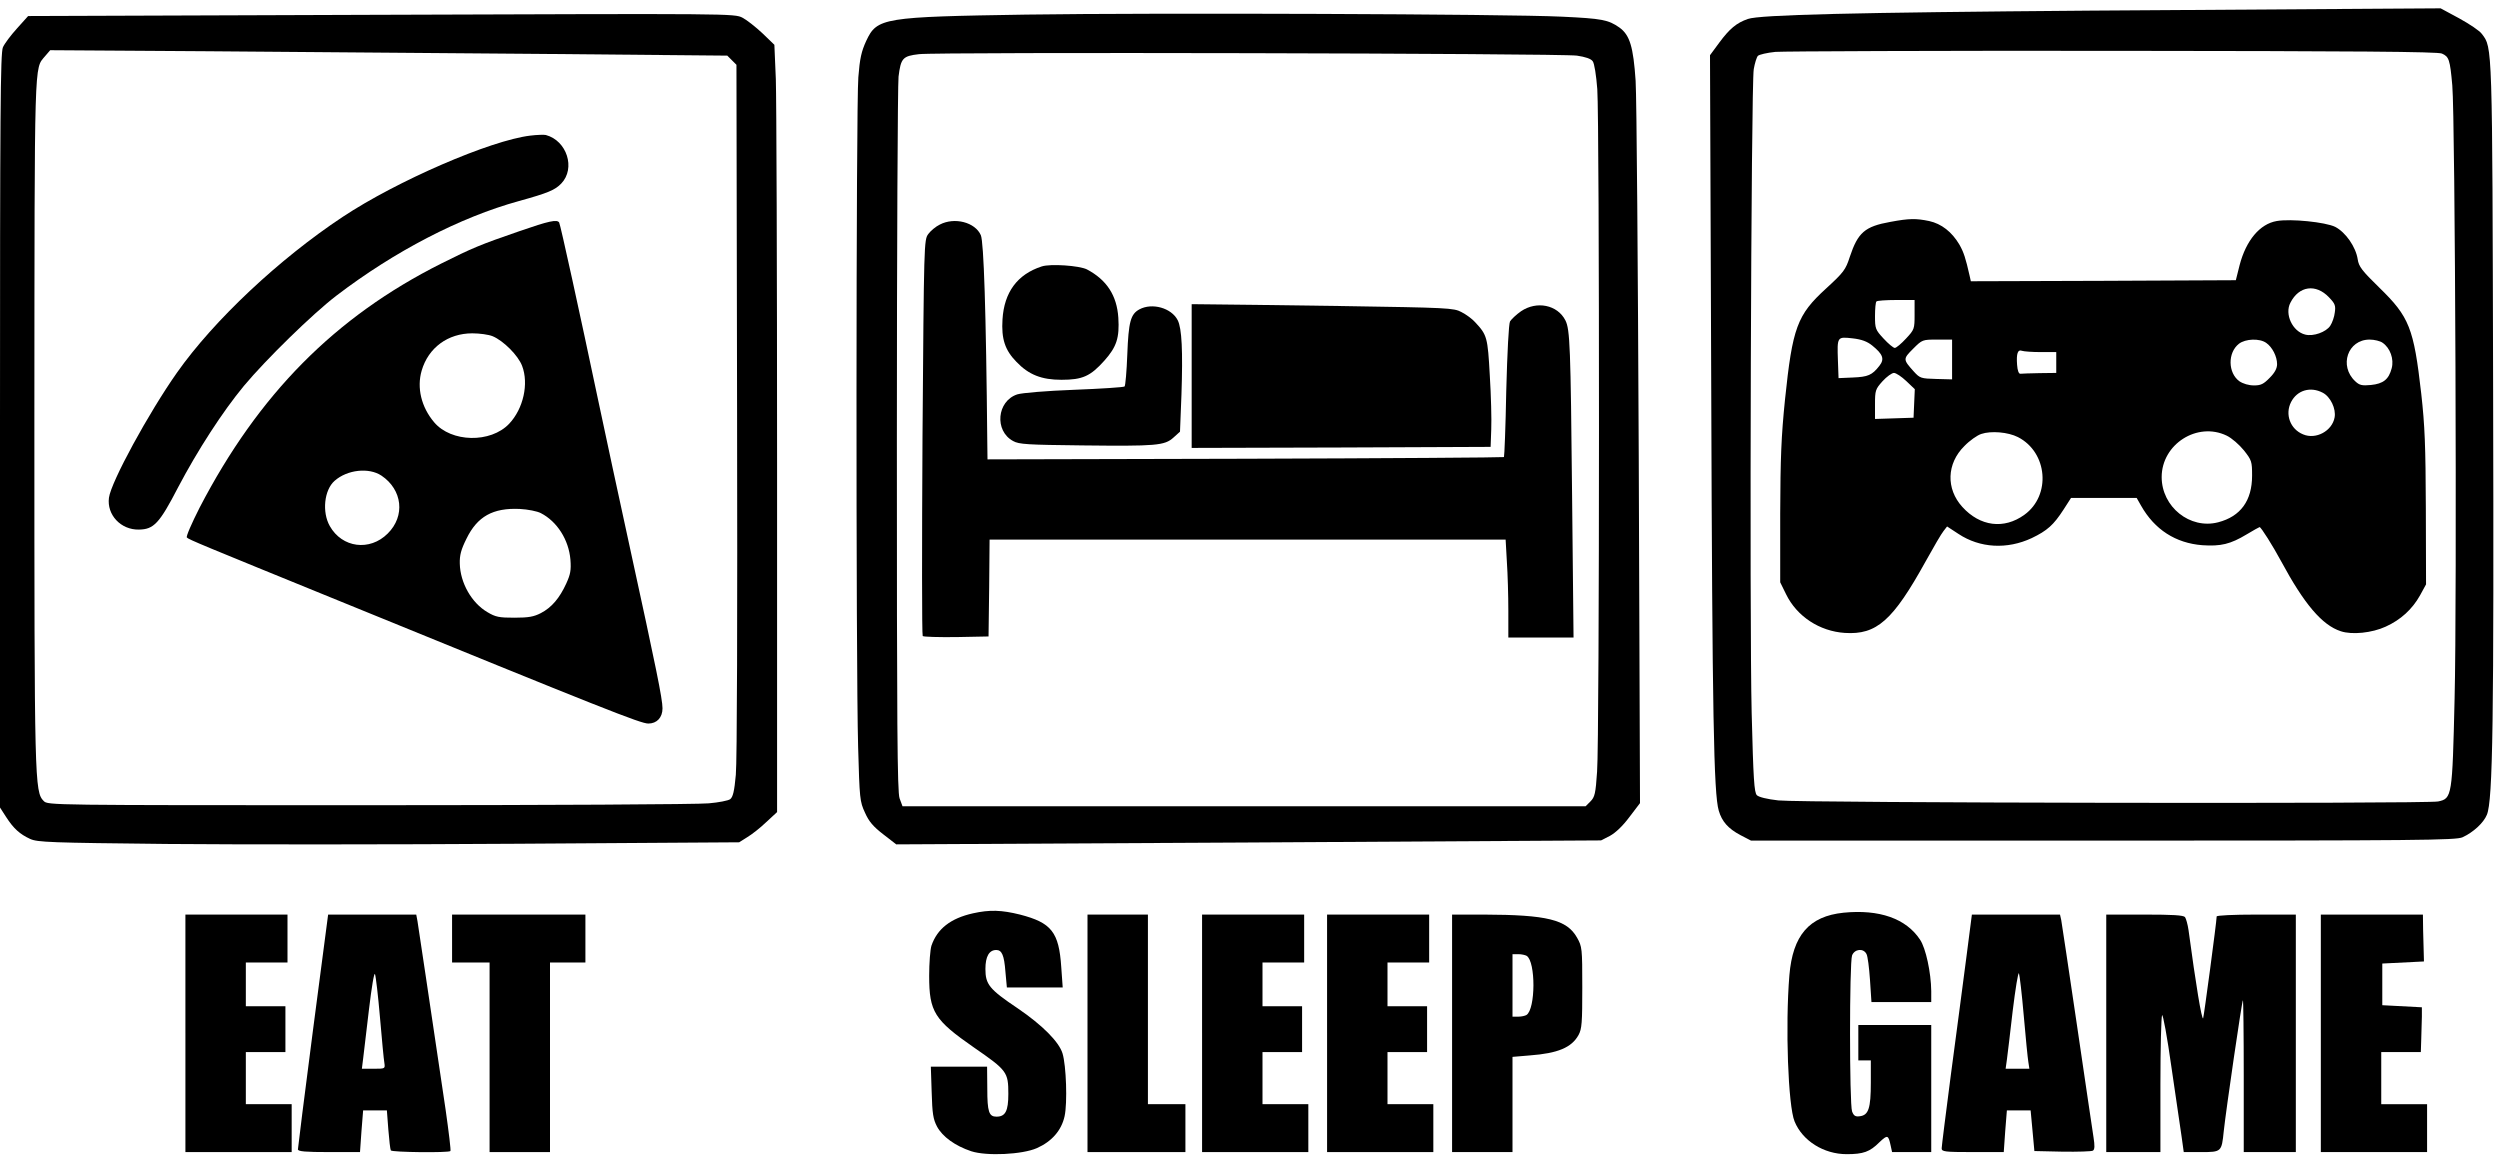 <?xml version="1.0" standalone="no"?>
<!DOCTYPE svg PUBLIC "-//W3C//DTD SVG 20010904//EN"
 "http://www.w3.org/TR/2001/REC-SVG-20010904/DTD/svg10.dtd">
<svg version="1.0" xmlns="http://www.w3.org/2000/svg"
 width="1200pt" height="560pt" viewBox="0 0 1200 560"
 preserveAspectRatio="xMidYMid meet">
<g transform="translate(0,560) scale(0.1,-0.1)"
fill="#000000" stroke="none">
<path d="M10035 5549 c-1143 -9 -1589 -20 -1645 -40 -55 -19 -88 -47 -137
-113 l-45 -61 6 -1615 c5 -1547 12 -1931 36 -2011 15 -52 45 -86 103 -117 l52
-27 1690 0 c1527 0 1693 2 1725 16 52 24 101 69 117 108 29 68 34 457 30 2041
-4 1669 -3 1640 -54 1707 -10 15 -60 48 -109 75 l-89 48 -315 -2 c-173 -1
-787 -5 -1365 -9z m1686 -206 c34 -15 39 -28 50 -153 14 -155 23 -2465 11
-2945 -11 -468 -12 -478 -79 -492 -56 -12 -3059 -7 -3167 5 -54 6 -94 16 -103
25 -13 13 -17 78 -25 394 -11 445 -3 3014 10 3091 5 29 14 58 20 64 6 6 44 15
84 19 40 3 771 6 1623 5 1162 -1 1557 -4 1576 -13z"/>
<path d="M9074 4535 c-123 -22 -156 -51 -195 -168 -20 -62 -29 -74 -114 -152
-139 -127 -161 -187 -197 -533 -18 -177 -22 -278 -23 -547 l0 -330 28 -57 c52
-107 161 -178 282 -186 153 -10 231 59 389 345 37 67 75 132 85 144 l17 22 55
-36 c103 -68 233 -75 351 -20 75 36 105 63 153 137 l36 56 157 0 158 0 21 -37
c65 -115 166 -180 294 -190 89 -6 135 5 213 52 32 19 60 35 62 35 7 0 63 -89
104 -165 110 -204 196 -306 286 -335 54 -18 150 -8 215 22 73 33 128 84 165
150 l29 53 -1 365 c-1 301 -5 398 -22 550 -36 316 -57 369 -202 510 -83 81
-98 101 -103 135 -9 60 -58 130 -108 156 -47 23 -214 40 -281 28 -81 -14 -147
-93 -178 -212 l-18 -72 -636 -3 -636 -2 -6 27 c-19 84 -28 112 -49 149 -36 61
-86 100 -145 113 -63 13 -95 13 -186 -4z m2105 -362 c29 -30 33 -40 28 -73 -2
-20 -12 -49 -22 -64 -20 -30 -81 -52 -120 -42 -61 15 -100 98 -71 153 41 81
122 92 185 26z m-1989 -83 c0 -69 -1 -72 -41 -115 -23 -25 -47 -45 -54 -45 -7
0 -31 20 -54 45 -39 42 -41 48 -41 108 0 35 3 67 7 70 3 4 46 7 95 7 l88 0 0
-70z m-204 -148 c52 -42 61 -65 35 -98 -35 -45 -55 -53 -127 -56 l-69 -3 -3
84 c-4 116 -4 115 70 107 44 -5 70 -15 94 -34z m384 -68 l0 -95 -76 2 c-73 2
-78 3 -108 36 -52 58 -52 60 -3 109 44 44 45 44 116 44 l71 0 0 -96z m1508 80
c29 -20 52 -65 52 -102 0 -20 -11 -41 -35 -65 -30 -31 -43 -37 -76 -37 -25 0
-52 8 -70 20 -55 40 -57 137 -2 180 31 24 99 27 131 4z m558 1 c37 -25 56 -79
44 -123 -14 -53 -40 -74 -100 -80 -43 -4 -55 -1 -75 18 -79 74 -36 200 69 200
23 0 51 -7 62 -15z m-1640 -45 l74 0 0 -50 0 -50 -80 -1 c-44 -1 -86 -2 -92
-3 -8 -1 -14 15 -16 43 -4 54 3 75 24 67 9 -3 49 -6 90 -6z m-646 -139 l41
-39 -3 -68 -3 -69 -92 -3 -93 -3 0 70 c0 67 2 73 36 111 20 22 45 40 55 40 10
0 37 -18 59 -39z m1999 -56 c37 -19 65 -77 57 -119 -12 -65 -90 -107 -151 -81
-62 25 -88 96 -58 155 29 57 93 76 152 45z m-1463 -213 c143 -73 160 -280 31
-373 -98 -71 -213 -56 -298 38 -79 87 -75 208 10 292 25 26 62 52 81 58 47 16
129 9 176 -15z m1002 7 c25 -12 60 -43 83 -71 37 -47 39 -53 39 -121 0 -120
-55 -196 -163 -224 -135 -35 -271 74 -271 217 0 158 171 267 312 199z"/>
<path d="M1830 5529 l-1695 -6 -53 -59 c-30 -33 -60 -73 -68 -91 -12 -27 -14
-308 -14 -1841 l0 -1808 29 -45 c36 -56 66 -83 116 -106 36 -16 95 -18 655
-24 338 -3 1095 -3 1681 1 l1067 7 38 24 c22 13 63 45 91 72 l53 49 0 1677 c0
922 -3 1750 -6 1841 l-7 165 -57 55 c-32 30 -75 64 -96 75 -39 20 -47 20
-1734 14z m793 -188 l868 -8 22 -22 22 -22 3 -1652 c2 -1001 0 -1693 -6 -1756
-7 -79 -14 -107 -27 -117 -9 -7 -56 -16 -103 -20 -48 -5 -781 -9 -1629 -9
-1536 0 -1543 0 -1563 20 -44 44 -45 89 -45 1830 1 1759 -1 1682 51 1745 l25
29 757 -5 c416 -3 1148 -9 1625 -13z"/>
<path d="M2545 4949 c-191 -23 -639 -217 -900 -390 -305 -202 -618 -496 -795
-747 -136 -193 -317 -525 -327 -601 -11 -82 57 -155 144 -153 71 1 98 29 188
203 93 177 214 364 316 487 106 127 330 346 444 433 279 213 593 376 876 454
141 39 173 53 203 84 70 73 27 206 -74 233 -8 2 -42 1 -75 -3z"/>
<path d="M2495 4491 c-192 -66 -231 -83 -377 -156 -510 -256 -877 -627 -1160
-1172 -38 -75 -66 -139 -61 -143 9 -10 68 -34 728 -303 1281 -523 1450 -590
1487 -590 41 0 68 29 68 73 0 45 -31 196 -154 760 -52 239 -122 563 -155 720
-87 413 -181 842 -187 852 -10 16 -51 7 -189 -41z m-130 -505 c52 -22 122 -92
141 -142 33 -86 6 -206 -62 -278 -89 -94 -278 -90 -360 7 -62 73 -84 166 -60
248 32 110 126 179 243 179 35 0 79 -6 98 -14z m-534 -669 c101 -68 115 -194
30 -278 -86 -86 -219 -69 -278 36 -38 67 -27 173 23 217 61 54 165 65 225 25z
m765 -180 c78 -40 134 -128 142 -223 4 -51 0 -71 -20 -115 -32 -70 -70 -115
-122 -142 -33 -17 -58 -22 -126 -22 -74 0 -91 3 -131 27 -75 44 -130 140 -132
233 -1 40 6 67 32 119 52 107 127 149 256 143 39 -2 84 -11 101 -20z"/>
<path d="M4930 5530 c-692 -11 -720 -15 -772 -126 -23 -50 -31 -84 -38 -175
-11 -133 -12 -2825 -1 -3214 7 -250 8 -262 33 -316 19 -43 40 -67 88 -104 l62
-48 1692 9 1691 10 43 22 c27 15 61 47 93 90 l51 67 -6 1660 c-4 913 -10 1726
-15 1807 -11 164 -28 220 -78 256 -53 37 -83 43 -276 52 -268 13 -1966 19
-2567 10z m2639 -197 c41 -6 68 -15 76 -27 8 -10 17 -68 22 -134 11 -154 11
-3122 -1 -3276 -7 -105 -11 -122 -32 -143 l-23 -23 -1640 0 -1639 0 -14 38
c-11 30 -13 346 -13 1717 0 924 4 1710 8 1747 11 89 20 99 98 108 88 11 3078
4 3158 -7z"/>
<path d="M4511 4522 c-19 -9 -44 -30 -55 -45 -21 -28 -21 -39 -28 -975 -3
-521 -3 -950 1 -955 4 -4 77 -6 162 -5 l154 3 3 233 2 232 1239 0 1238 0 6
-107 c4 -58 7 -164 7 -235 l0 -128 156 0 157 0 -7 683 c-7 715 -10 795 -32
839 -38 75 -138 95 -213 44 -23 -16 -47 -39 -53 -49 -6 -12 -13 -145 -18 -334
-3 -172 -9 -315 -11 -317 -2 -2 -561 -6 -1242 -8 l-1237 -3 -1 80 c-6 638 -17
963 -31 996 -27 62 -126 88 -197 51z"/>
<path d="M5000 4321 c-117 -38 -180 -124 -188 -254 -6 -94 12 -148 67 -204 59
-62 121 -86 216 -86 101 0 139 17 206 92 59 66 73 110 67 206 -7 107 -56 182
-151 232 -36 18 -175 28 -217 14z"/>
<path d="M5720 3795 l0 -345 718 2 717 3 3 85 c2 46 -1 163 -7 258 -10 183
-13 194 -70 255 -14 16 -44 38 -66 49 -37 20 -64 21 -575 29 -294 4 -577 8
-627 8 l-93 1 0 -345z"/>
<path d="M5469 4115 c-42 -23 -52 -59 -58 -217 -3 -80 -9 -149 -13 -153 -4 -4
-113 -11 -242 -16 -134 -5 -251 -15 -273 -22 -98 -32 -111 -175 -20 -224 28
-16 68 -18 332 -21 356 -4 395 -1 438 38 l31 28 7 178 c7 209 2 318 -18 357
-30 59 -123 85 -184 52z"/>
<path d="M4670 1216 c-107 -24 -171 -74 -199 -155 -6 -19 -11 -84 -11 -145 0
-173 25 -212 215 -344 159 -110 165 -118 165 -223 0 -82 -14 -109 -57 -109
-36 0 -44 23 -44 134 l-1 106 -135 0 -135 0 4 -122 c3 -104 7 -130 26 -166 26
-48 86 -92 164 -118 74 -24 245 -16 315 15 72 32 118 85 133 153 14 64 8 243
-10 302 -17 55 -96 135 -215 216 -137 92 -155 115 -155 189 0 60 18 91 52 91
27 0 38 -25 44 -104 l7 -76 134 0 134 0 -7 98 c-11 168 -47 213 -198 252 -89
22 -145 24 -226 6z"/>
<path d="M8849 1219 c-165 -17 -244 -108 -260 -301 -20 -243 -6 -627 25 -701
38 -93 140 -157 250 -157 80 0 111 11 157 57 39 37 43 36 54 -15 l7 -32 94 0
94 0 0 305 0 305 -175 0 -175 0 0 -85 0 -85 30 0 30 0 0 -107 c0 -123 -11
-156 -53 -161 -21 -3 -29 2 -37 23 -13 35 -13 715 0 749 12 31 54 36 69 7 6
-10 13 -66 17 -125 l7 -106 143 0 144 0 0 53 c-1 88 -26 206 -54 247 -67 101
-195 146 -367 129z"/>
<path d="M890 640 l0 -570 255 0 255 0 0 115 0 115 -110 0 -110 0 0 125 0 125
95 0 95 0 0 110 0 110 -95 0 -95 0 0 105 0 105 100 0 100 0 0 115 0 115 -245
0 -245 0 0 -570z"/>
<path d="M1502 653 c-40 -307 -72 -564 -72 -570 0 -10 37 -13 149 -13 l149 0
7 100 8 100 57 0 57 0 7 -92 c4 -50 9 -95 12 -100 6 -9 277 -12 286 -3 3 3 -8
92 -23 198 -79 531 -130 875 -135 905 l-6 32 -212 0 -211 0 -73 -557z m322 62
c9 -104 18 -202 21 -217 4 -28 4 -28 -52 -28 l-56 0 6 48 c3 26 16 132 28 236
13 109 25 181 29 170 4 -10 15 -104 24 -209z"/>
<path d="M2170 1095 l0 -115 90 0 90 0 0 -455 0 -455 145 0 145 0 0 455 0 455
85 0 85 0 0 115 0 115 -320 0 -320 0 0 -115z"/>
<path d="M5220 640 l0 -570 235 0 235 0 0 115 0 115 -90 0 -90 0 0 455 0 455
-145 0 -145 0 0 -570z"/>
<path d="M5770 640 l0 -570 255 0 255 0 0 115 0 115 -110 0 -110 0 0 125 0
125 95 0 95 0 0 110 0 110 -95 0 -95 0 0 105 0 105 100 0 100 0 0 115 0 115
-245 0 -245 0 0 -570z"/>
<path d="M6370 640 l0 -570 255 0 255 0 0 115 0 115 -110 0 -110 0 0 125 0
125 95 0 95 0 0 110 0 110 -95 0 -95 0 0 105 0 105 100 0 100 0 0 115 0 115
-245 0 -245 0 0 -570z"/>
<path d="M6970 640 l0 -570 145 0 145 0 0 229 0 228 83 7 c135 10 201 38 234
98 16 29 18 59 18 228 0 189 -1 196 -25 239 -49 87 -144 110 -447 111 l-153 0
0 -570z m358 372 c44 -28 43 -256 -1 -284 -7 -4 -24 -8 -39 -8 l-28 0 0 150 0
150 28 0 c15 0 33 -4 40 -8z"/>
<path d="M9437 993 c-16 -120 -48 -369 -73 -553 -24 -184 -44 -343 -44 -352 0
-16 14 -18 149 -18 l149 0 7 100 8 100 57 0 57 0 9 -97 9 -98 135 -3 c74 -1
140 1 146 5 9 6 9 24 3 63 -5 30 -40 271 -79 535 -39 264 -73 492 -76 508 l-6
27 -211 0 -212 0 -28 -217z m277 -268 c9 -104 19 -205 22 -222 l5 -33 -57 0
-57 0 6 43 c3 23 16 129 28 235 13 106 26 187 30 180 3 -7 14 -98 23 -203z"/>
<path d="M10110 640 l0 -570 130 0 130 0 0 323 c0 177 4 327 8 334 4 7 25
-106 45 -250 21 -144 43 -295 49 -335 l10 -72 84 0 c97 0 98 1 108 100 11 103
87 624 92 629 2 2 4 -161 4 -362 l0 -367 125 0 125 0 0 570 0 570 -190 0
c-111 0 -190 -4 -190 -9 0 -23 -62 -486 -65 -489 -7 -7 -35 163 -70 423 -4 28
-12 56 -17 63 -8 9 -59 12 -194 12 l-184 0 0 -570z"/>
<path d="M11140 640 l0 -570 255 0 255 0 0 115 0 115 -110 0 -110 0 0 125 0
125 95 0 95 0 2 63 c1 34 2 82 3 107 l0 45 -95 5 -95 5 0 100 0 100 100 5 100
5 -1 38 c-1 20 -2 71 -3 112 l-1 75 -245 0 -245 0 0 -570z"/>
</g>
</svg>
